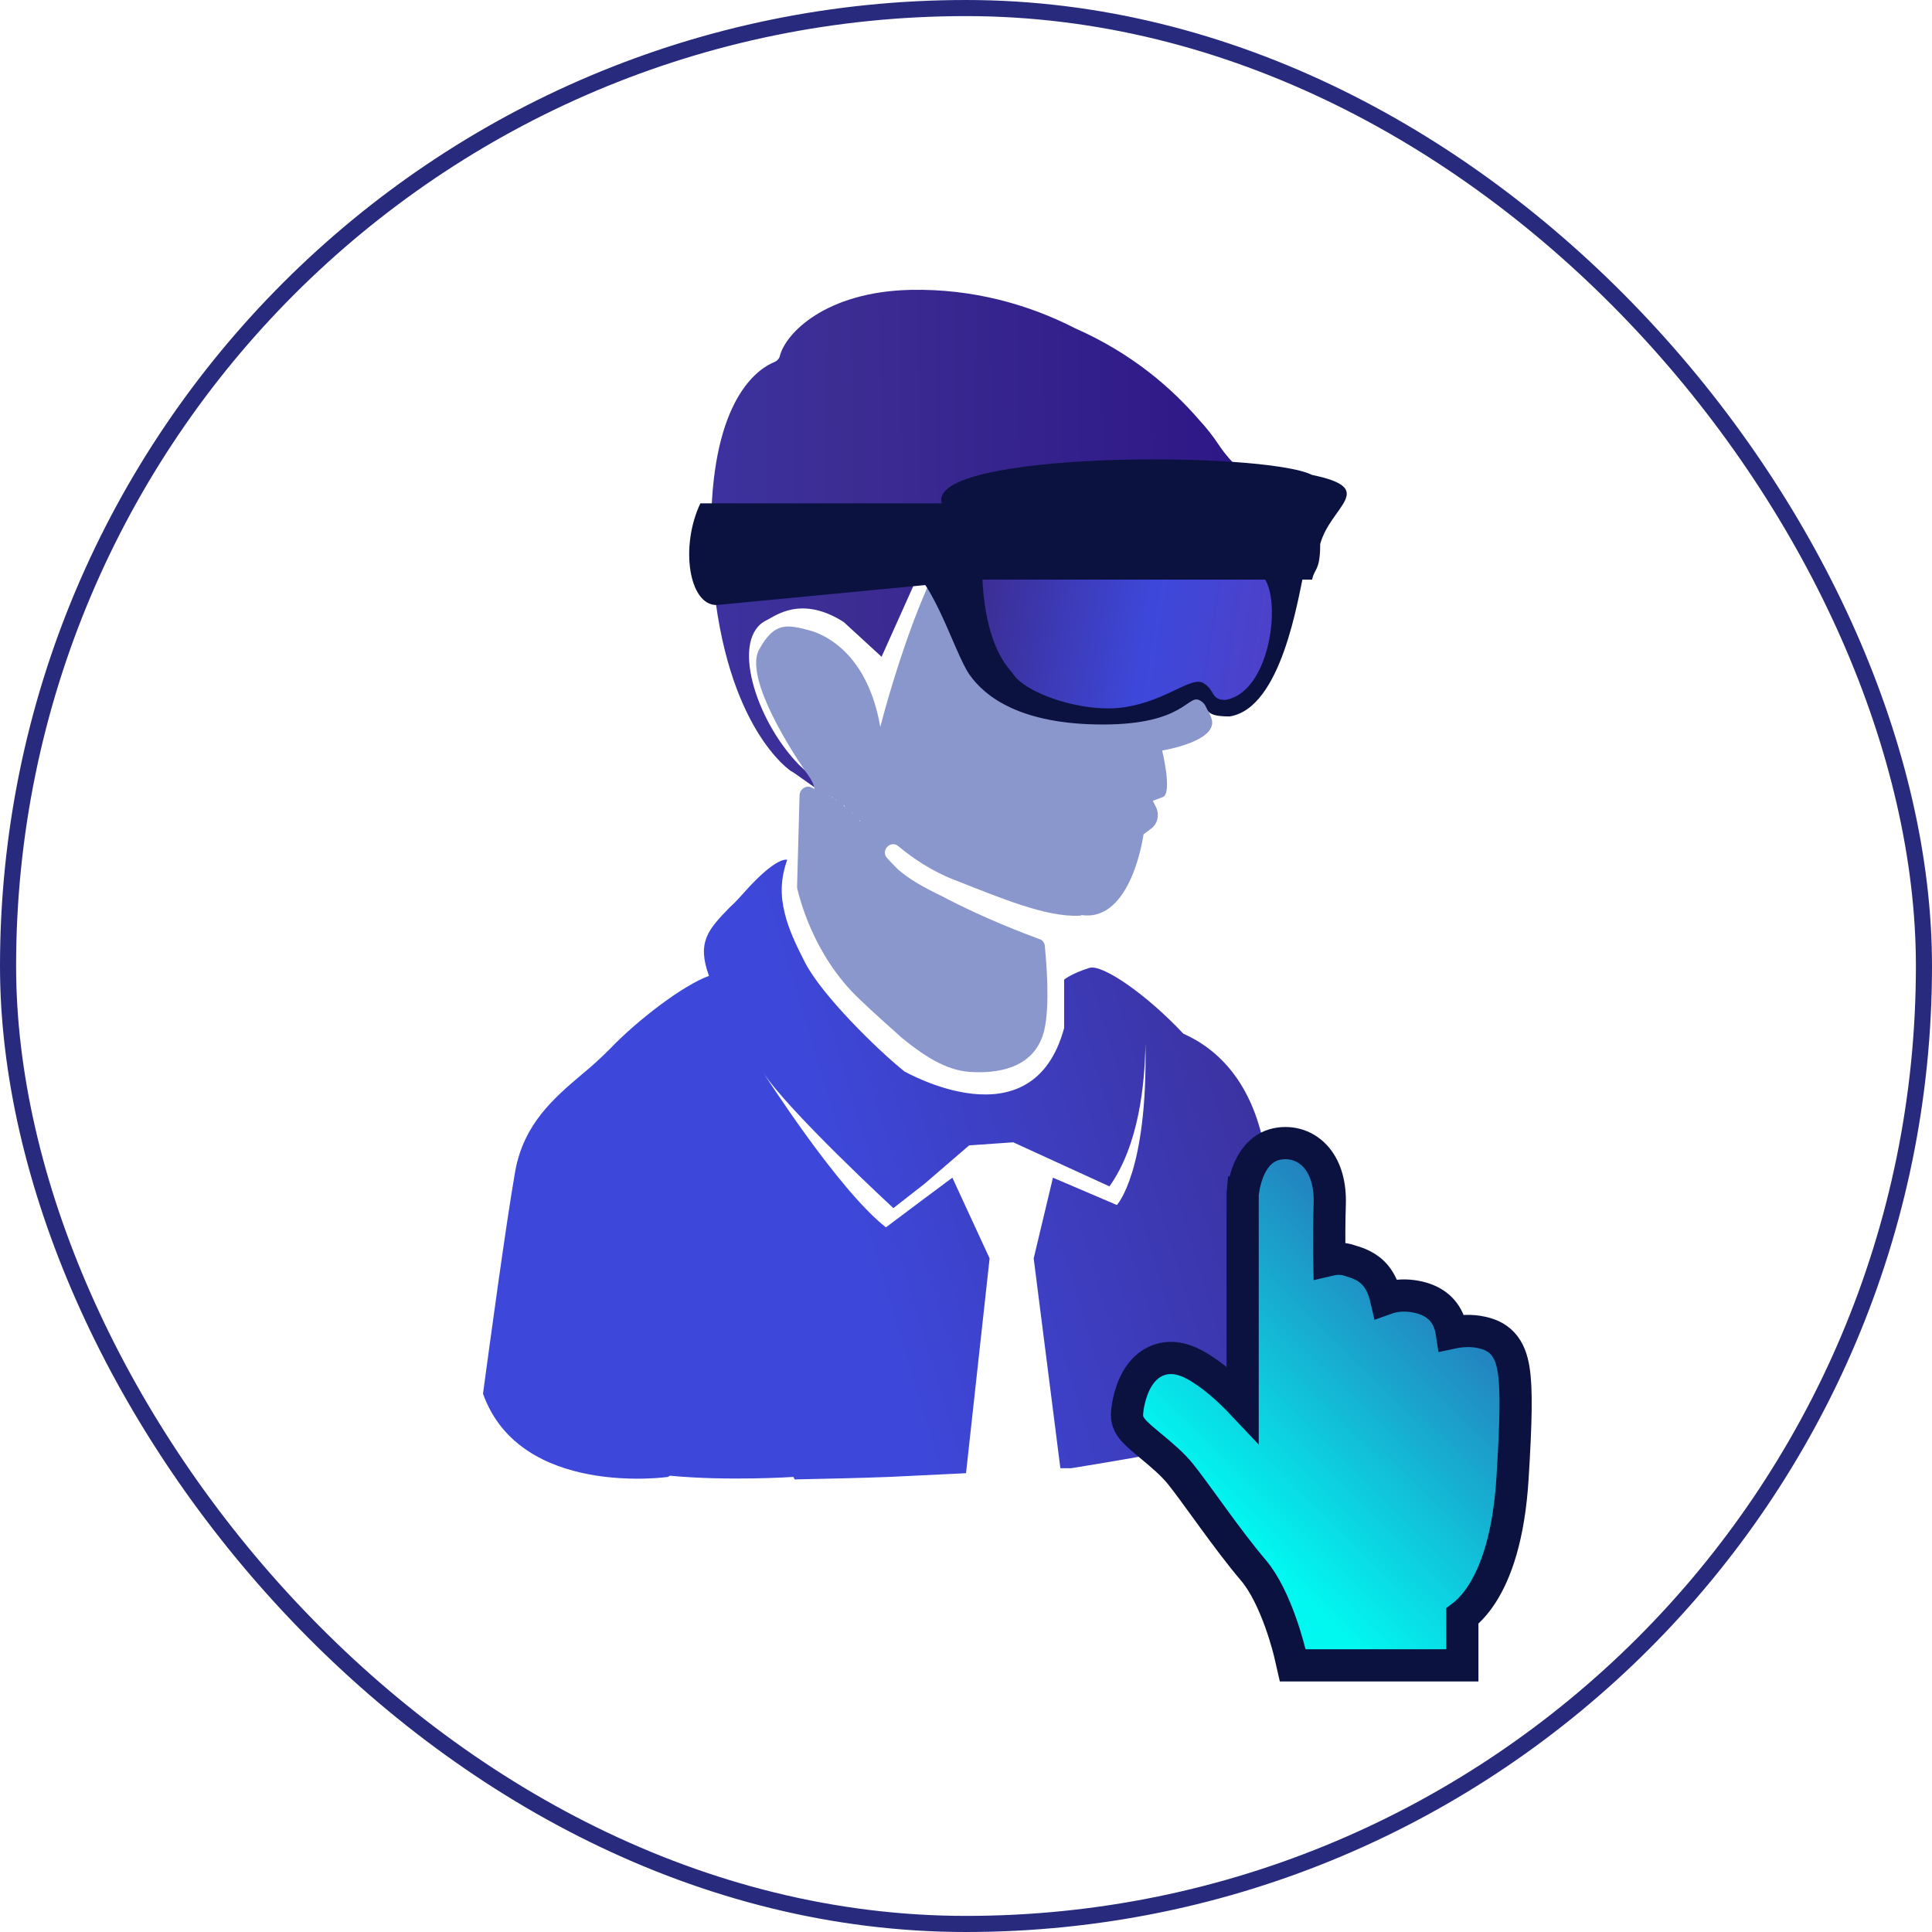 <svg width="120" height="120" viewBox="0 0 120 120" fill="none" xmlns="http://www.w3.org/2000/svg">
<rect x="0.5" y="0.5" width="119" height="119" rx="59.5" stroke="#282A7E"/>
<path d="M75.656 27.568C75.348 27.105 74.962 26.604 74.499 26.102C72.841 24.174 70.373 21.976 66.787 20.395C63.856 18.891 60.386 17.927 56.568 18.004C51.285 18.12 48.779 20.704 48.432 22.13C48.393 22.285 48.278 22.4 48.123 22.477C47.236 22.825 44.46 24.483 44.19 31.732V31.771L44.267 35.666V35.704C45.077 45.267 49.126 47.89 49.126 47.89L49.319 48.005L50.63 48.931C50.591 48.661 50.398 48.352 50.244 48.082C50.051 47.89 49.859 47.735 49.627 47.504C46.889 44.689 45.347 39.599 47.622 38.519C48.123 38.288 49.743 36.938 52.404 38.635L54.756 40.794L57.455 34.779C58.485 32.621 60.501 30 65.001 31C69.501 32 71.501 31.5 75.001 30.5C75.54 30.23 77.501 29.5 77.501 29.5C77.501 29.5 76.611 29 75.656 27.568Z" fill="url(#paint0_linear)"/>
<path d="M50.358 48.892C50.049 48.776 49.702 49.007 49.663 49.354L49.509 55.023C49.509 55.061 49.509 55.1 49.509 55.139C49.625 55.64 50.473 59.303 53.365 62.041C54.368 63.005 55.255 63.776 56.026 64.47C57.723 65.859 59.034 66.553 60.461 66.591C62.466 66.668 64.124 66.09 64.741 64.393C64.78 64.278 64.818 64.162 64.857 64.008C65.242 62.388 64.972 59.612 64.895 58.725C64.857 58.532 64.741 58.378 64.587 58.339C63.739 58.031 61.001 56.989 58.533 55.678C57.337 55.1 56.45 54.599 55.756 53.982C55.525 53.75 55.294 53.519 55.062 53.249C54.715 52.786 55.332 52.169 55.795 52.555C56.72 53.326 57.916 54.136 59.343 54.676C62.003 55.717 64.972 56.989 67.055 56.874C67.093 56.874 67.132 56.874 67.171 56.835C70.294 57.298 71.027 51.822 71.027 51.822L71.489 51.475C71.914 51.167 72.029 50.588 71.798 50.125L71.605 49.74C71.605 49.74 71.605 49.74 72.222 49.508C72.839 49.277 72.183 46.616 72.183 46.616C72.183 46.616 75.808 46.038 75.23 44.573C74.651 43.107 73.263 39.328 73.263 39.328L75.499 31C71.489 33.5 65.875 30.875 61.499 31.5C57.999 32 54.676 45.151 54.676 45.151C53.867 40.485 51.129 39.405 50.358 39.174C48.892 38.788 48.121 38.596 47.157 40.331C46.039 42.336 50.203 48.159 50.203 48.159C50.396 48.429 50.55 48.699 50.589 49.007C50.512 48.969 50.435 48.93 50.358 48.892ZM53.443 51.012C53.404 51.012 53.365 50.974 53.365 50.935C53.404 50.974 53.404 50.974 53.443 51.012ZM52.98 50.55C52.941 50.55 52.941 50.511 52.941 50.472C52.941 50.511 52.941 50.511 52.98 50.55ZM52.478 50.087C52.44 50.087 52.401 50.048 52.401 50.01C52.44 50.048 52.478 50.048 52.478 50.087ZM51.977 49.701C51.939 49.701 51.9 49.701 51.9 49.663C51.939 49.663 51.939 49.701 51.977 49.701ZM51.746 49.547C51.707 49.547 51.669 49.547 51.669 49.508C51.707 49.508 51.746 49.547 51.746 49.547ZM51.514 49.431C51.476 49.431 51.437 49.393 51.437 49.393C51.476 49.393 51.476 49.431 51.514 49.431Z" fill="#8A97CC"/>
<path d="M79.166 81.015V80.899C79.282 80.668 79.359 80.282 79.359 79.588C79.359 78.701 79.282 77.313 79.012 75.076C78.973 74.768 78.935 74.459 78.896 74.112C78.858 73.572 78.781 72.994 78.703 72.377C78.086 67.287 75.58 65.127 73.498 64.202C71.222 61.772 68.484 59.883 67.675 60.114C66.556 60.461 66.094 60.847 66.094 60.847V63.739V63.855C64.127 71.143 56.222 66.554 56.183 66.554C54.448 65.166 51.055 61.811 50.014 59.806C49.435 58.687 48.972 57.685 48.741 56.721C48.471 55.641 48.471 54.6 48.895 53.404C48.895 53.404 48.278 53.135 46.273 55.371C45.965 55.718 45.656 56.065 45.347 56.335C43.998 57.723 43.265 58.495 44.036 60.615C42.417 61.194 39.563 63.392 37.905 65.127C37.365 65.667 36.787 66.207 36.17 66.708C34.396 68.212 32.545 69.793 32.005 72.724C31.427 76.002 30.386 83.714 30 86.567C32.314 93.046 41.491 91.735 41.491 91.735C41.53 91.696 41.569 91.696 41.607 91.658C45.193 92.005 49.281 91.735 49.281 91.735L49.358 91.889C51.17 91.85 53.175 91.812 55.219 91.735C56.762 91.658 58.381 91.581 60.001 91.503L61.466 78.161L59.153 73.148L57.186 74.613L55.026 76.233C52.057 73.919 47.391 66.593 47.391 66.593C48.934 68.983 55.489 75.038 55.489 75.038L57.417 73.534L60.194 71.143L62.932 70.95L68.909 73.688C70.721 71.143 71.107 67.402 71.145 64.819C71.299 72.801 69.371 74.845 69.371 74.845L65.4 73.148L64.204 78.161L65.862 91.195H66.518C70.605 90.539 74.886 89.768 79.359 88.766L79.166 81.015Z" fill="url(#paint1_linear)"/>
<path d="M60.21 41.893C59.24 40.5 57.852 35.5 56 35L81 35.5C80.624 37.122 79.611 44 76.371 44.5C74.519 44.5 75.271 43.906 74.519 43.5C73.767 43.094 73.592 45 68.5 45C63.409 45 61.179 43.286 60.21 41.893Z" fill="#0B1240"/>
<path d="M62.87 41.782C61.035 39.789 60.911 35.992 61.034 34L77.931 35.579C79.758 35.579 79.302 42.947 76.105 43.474C75.191 43.474 75.477 42.848 74.735 42.421C73.993 41.994 72.513 43.489 69.917 43.916C67.321 44.343 63.611 43.063 62.87 41.782Z" fill="url(#paint2_linear)"/>
<path d="M58.5 31.264L43.501 31.264C42.224 33.959 42.796 37.58 44.5 37.58L61 36H81.5C81.633 35.298 82 35.474 82 33.79C82.653 31.41 85.632 30.359 81.5 29.5C78.5 28 57.5 28 58.5 31.264Z" fill="#0B1240"/>
<path d="M81.085 103.439L80.289 103.439L80.111 102.664L80.111 102.664L80.111 102.664L80.111 102.663L80.111 102.663L80.109 102.658L80.103 102.632C80.097 102.609 80.089 102.572 80.077 102.525C80.052 102.429 80.016 102.289 79.966 102.113C79.868 101.76 79.719 101.271 79.523 100.725C79.12 99.607 78.552 98.361 77.856 97.541C77.014 96.55 76.151 95.391 75.371 94.321C75.196 94.082 75.026 93.848 74.862 93.621C74.279 92.818 73.762 92.107 73.337 91.573C72.85 90.96 72.153 90.372 71.5 89.831C71.48 89.814 71.46 89.797 71.439 89.781C71.152 89.542 70.86 89.3 70.639 89.089C70.521 88.977 70.39 88.842 70.283 88.696C70.202 88.587 70 88.299 70 87.906C70 87.698 70.042 87.347 70.129 86.972C70.218 86.588 70.372 86.098 70.636 85.647C70.897 85.2 71.323 84.7 71.988 84.469C72.68 84.229 73.422 84.35 74.154 84.74L74.154 84.74L74.159 84.742C75.29 85.352 76.359 86.335 77.183 87.209L77.183 74.242L77.183 74.197L77.187 74.152L78.183 74.242C77.187 74.152 77.187 74.151 77.187 74.151L77.187 74.15L77.187 74.149L77.188 74.146L77.189 74.137L77.191 74.111C77.194 74.089 77.197 74.061 77.202 74.026C77.211 73.956 77.225 73.86 77.246 73.746C77.288 73.52 77.359 73.208 77.479 72.878C77.685 72.309 78.19 71.266 79.338 71.049C80.242 70.876 81.146 71.164 81.773 71.908C82.371 72.619 82.634 73.638 82.592 74.821C82.557 75.831 82.557 77.073 82.566 78.07C82.566 78.133 82.567 78.195 82.568 78.256C82.952 78.166 83.405 78.14 83.857 78.304C83.886 78.314 83.925 78.326 83.973 78.341C84.285 78.436 84.966 78.645 85.452 79.242C85.747 79.605 85.956 80.069 86.092 80.656C86.541 80.495 87.081 80.416 87.711 80.5C88.762 80.64 89.549 81.102 89.944 81.968C90.062 82.226 90.134 82.502 90.176 82.781C90.706 82.668 91.367 82.608 92.046 82.763C92.427 82.85 92.924 83.005 93.33 83.444C93.723 83.869 93.91 84.429 94.012 85.054C94.211 86.275 94.162 88.328 93.946 91.809C93.721 95.461 92.909 97.659 92.068 98.977C91.647 99.636 91.224 100.067 90.877 100.343C90.86 100.356 90.844 100.369 90.828 100.381L90.828 102.439L90.828 103.439L89.828 103.439L81.085 103.439Z" fill="url(#paint3_linear)" stroke="#0B1240" stroke-width="2"/>
<defs>
<linearGradient id="paint0_linear" x1="3.464" y1="43.891" x2="102.147" y2="42.682" gradientUnits="userSpaceOnUse">
<stop stop-color="#3D48DB"/>
<stop offset="0.495" stop-color="#3C2D93"/>
<stop offset="1" stop-color="#1F0079"/>
</linearGradient>
<linearGradient id="paint1_linear" x1="56.923" y1="91.889" x2="122.025" y2="72.23" gradientUnits="userSpaceOnUse">
<stop stop-color="#3D48DB"/>
<stop offset="0.495" stop-color="#3C2D93"/>
<stop offset="1" stop-color="#6238B3"/>
</linearGradient>
<linearGradient id="paint2_linear" x1="57.38" y1="33.474" x2="88.533" y2="38.399" gradientUnits="userSpaceOnUse">
<stop offset="0.123" stop-color="#3C2D93"/>
<stop offset="0.469" stop-color="#3D48DB"/>
<stop offset="1" stop-color="#6238B3"/>
</linearGradient>
<linearGradient id="paint3_linear" x1="79.532" y1="97.764" x2="99.936" y2="76.961" gradientUnits="userSpaceOnUse">
<stop stop-color="#01F8F1"/>
<stop offset="1" stop-color="#3643A3"/>
</linearGradient>
</defs>
</svg>
